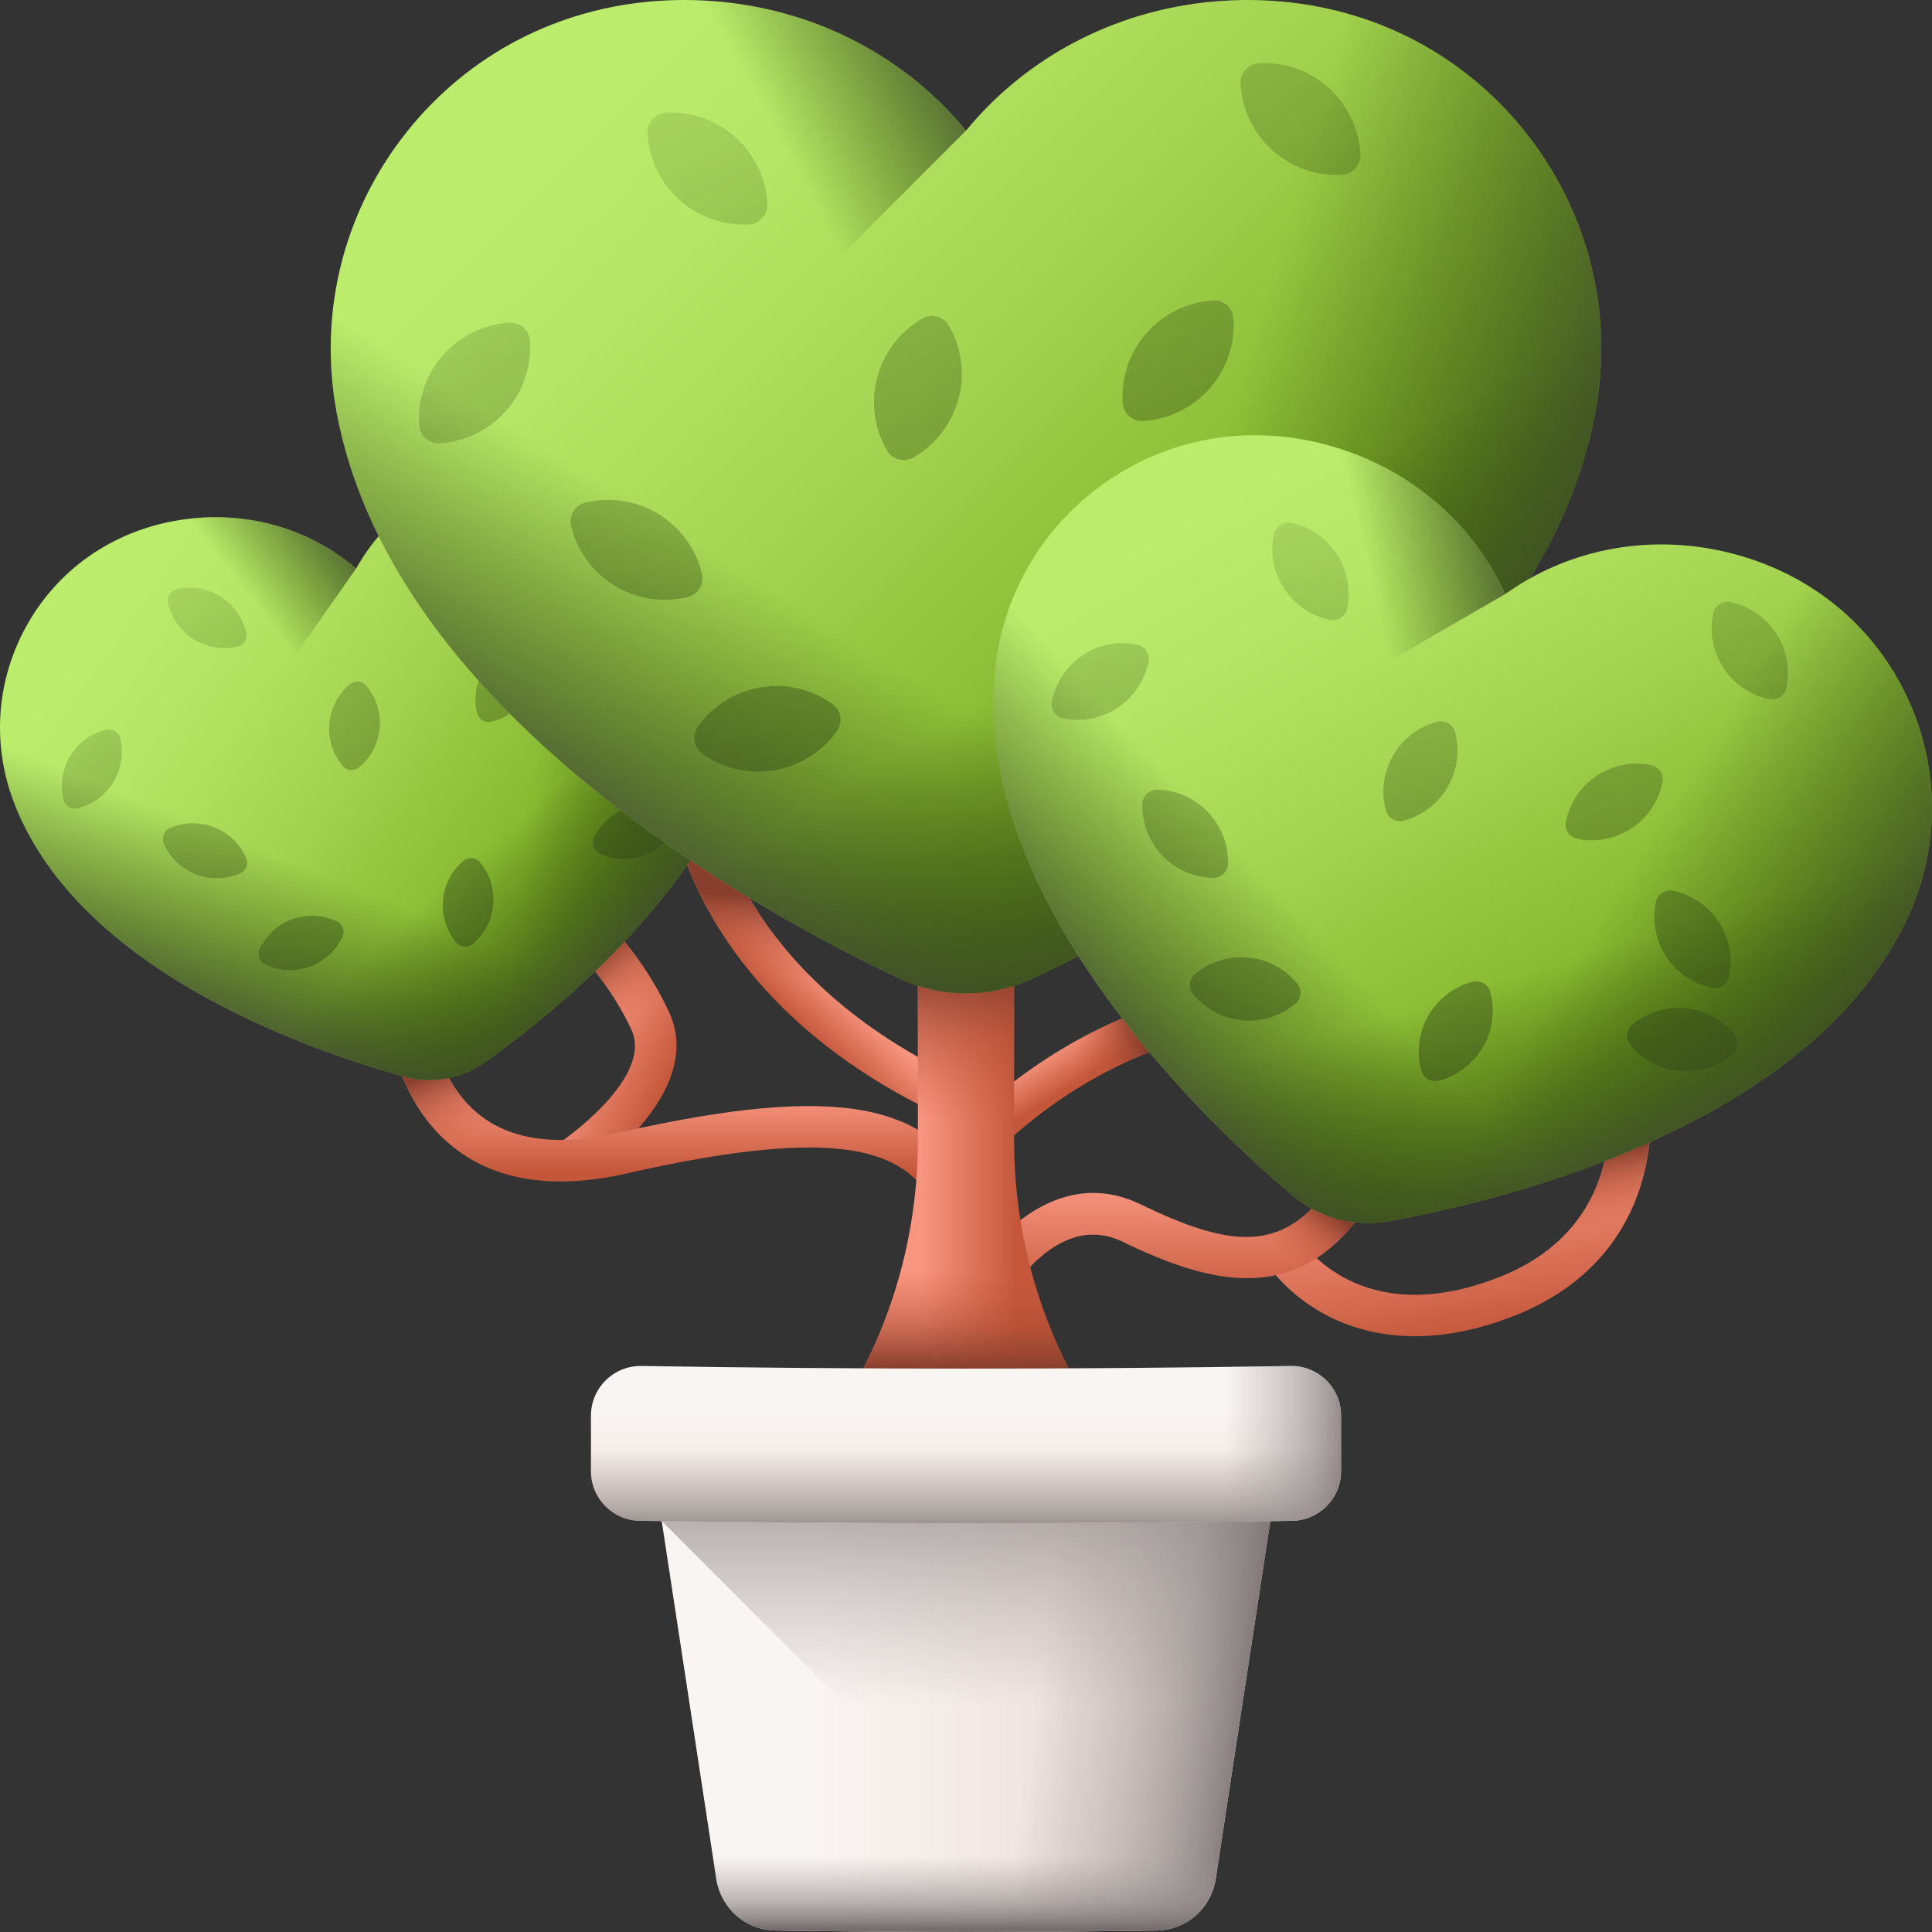 <svg width="64" height="64" viewBox="0 0 64 64" fill="none" xmlns="http://www.w3.org/2000/svg">
<rect x="0" y="0" width="64" height="64" fill="#333333" stroke="none"/>
<g clip-path="url(#clip0_74_1370)">
<path d="M19.276 39.017L18.522 37.867L18.899 38.442L18.521 37.868C18.553 37.847 21.676 35.728 20.913 34.1C19.962 32.068 18.489 30.89 18.474 30.878L19.323 29.797C19.393 29.852 21.062 31.174 22.159 33.517C23.436 36.245 19.447 38.905 19.276 39.017Z" fill="url(#paint0_linear_74_1370)"/>
<path d="M19.276 39.017L18.522 37.867L18.899 38.442L18.521 37.868C18.553 37.847 21.676 35.728 20.913 34.1C19.962 32.068 18.489 30.89 18.474 30.878L19.323 29.797C19.393 29.852 21.062 31.174 22.159 33.517C23.436 36.245 19.447 38.905 19.276 39.017Z" fill="url(#paint1_linear_74_1370)"/>
<path d="M31.016 39.961C30.064 38.376 28.565 37.099 20.767 38.87C18.301 39.431 16.332 39.109 14.913 37.914C12.505 35.886 12.673 32.123 12.681 31.964L14.054 32.035C14.053 32.067 13.918 35.284 15.803 36.866C16.875 37.765 18.442 37.989 20.463 37.53C24.203 36.68 26.803 36.447 28.644 36.796C30.72 37.189 31.632 38.316 32.195 39.254L31.016 39.961Z" fill="url(#paint2_linear_74_1370)"/>
<path d="M19.639 37.681C18.013 37.911 16.724 37.639 15.803 36.866C13.918 35.284 14.053 32.067 14.054 32.035L12.681 31.964C12.673 32.123 12.505 35.886 14.913 37.914C16.108 38.921 17.695 39.305 19.639 39.068V37.681Z" fill="url(#paint3_linear_74_1370)"/>
<path d="M31.074 36.903C23.285 33.223 22.352 27.337 22.316 27.089L23.677 26.89C23.679 26.903 23.894 28.258 24.979 30.005C25.981 31.618 27.954 33.908 31.661 35.659L31.074 36.903Z" fill="url(#paint4_linear_74_1370)"/>
<path d="M31.074 36.903C23.285 33.223 22.352 27.337 22.316 27.089L23.677 26.89C23.679 26.903 23.894 28.258 24.979 30.005C25.981 31.618 27.954 33.908 31.661 35.659L31.074 36.903Z" fill="url(#paint5_linear_74_1370)"/>
<path d="M46.871 44.264C45.615 44.264 44.639 43.935 43.941 43.568C42.601 42.863 41.966 41.864 41.94 41.822L43.106 41.093L42.523 41.457L43.103 41.089C43.183 41.212 45.09 44.076 49.614 42.326C54.137 40.575 53.266 36.135 53.226 35.947L54.571 35.659C54.584 35.718 54.877 37.123 54.48 38.797C54.109 40.364 53.049 42.471 50.11 43.608C48.878 44.085 47.799 44.264 46.871 44.264Z" fill="url(#paint6_linear_74_1370)"/>
<path d="M53.226 35.946C53.266 36.135 54.137 40.575 49.614 42.326C49.49 42.374 49.369 42.417 49.249 42.458V43.901C49.54 43.815 49.827 43.717 50.11 43.608C53.049 42.47 54.109 40.364 54.48 38.797C54.877 37.123 54.584 35.718 54.571 35.659L53.226 35.946Z" fill="url(#paint7_linear_74_1370)"/>
<path d="M33.164 43.287L31.947 42.648C32.752 41.108 35.008 38.551 37.786 39.896C40.665 41.29 42.524 41.596 44.103 39.227L45.248 39.989C43.013 43.344 40.053 42.522 37.187 41.134C34.915 40.034 33.235 43.153 33.164 43.287Z" fill="url(#paint8_linear_74_1370)"/>
<path d="M39.417 40.596V42.034C41.537 42.666 43.591 42.475 45.248 39.989L44.103 39.226C42.845 41.116 41.407 41.303 39.417 40.596Z" fill="url(#paint9_linear_74_1370)"/>
<path d="M33.058 38.117L32.053 37.179C32.161 37.062 34.757 34.312 38.837 33.147L39.215 34.469C35.515 35.525 33.082 38.091 33.058 38.117Z" fill="url(#paint10_linear_74_1370)"/>
<path d="M33.058 38.117L32.053 37.179C32.161 37.062 34.757 34.312 38.837 33.147L39.215 34.469C35.515 35.525 33.082 38.091 33.058 38.117Z" fill="url(#paint11_linear_74_1370)"/>
<path d="M22.59 16.786C21.09 15.54 19.179 14.994 17.21 15.249C17.095 15.264 16.977 15.282 16.863 15.302C15.032 15.625 13.422 16.593 12.327 18.028C12.132 18.284 11.954 18.553 11.796 18.833C11.552 18.624 11.293 18.431 11.022 18.258C9.502 17.284 7.658 16.925 5.827 17.248C5.712 17.268 5.597 17.291 5.483 17.316C3.545 17.751 1.937 18.917 0.953 20.601C-0.109 22.421 -0.293 24.588 0.45 26.548C1.405 29.072 3.583 31.276 6.922 33.098C9.489 34.498 12.092 35.31 13.415 35.67C13.853 35.788 14.323 35.81 14.776 35.73C15.228 35.651 15.662 35.469 16.033 35.209C17.154 34.418 19.322 32.764 21.255 30.571C23.77 27.716 25.063 24.901 25.097 22.202C25.124 20.106 24.211 18.132 22.59 16.786Z" fill="url(#paint12_linear_74_1370)"/>
<path d="M11.022 18.258C9.502 17.284 7.658 16.925 5.827 17.248C5.712 17.268 5.597 17.291 5.483 17.317C3.545 17.751 1.937 18.917 0.953 20.601C-0.109 22.421 -0.293 24.588 0.45 26.548C1.022 28.06 2.033 29.457 3.469 30.726L11.796 18.833C11.552 18.624 11.293 18.431 11.022 18.258Z" fill="url(#paint13_linear_74_1370)"/>
<path d="M17.21 15.249C17.095 15.264 16.977 15.282 16.863 15.302C15.032 15.625 13.422 16.593 12.327 18.028C12.132 18.284 11.954 18.552 11.796 18.833L14.776 35.73C15.228 35.65 15.657 35.472 16.033 35.209C17.153 34.418 19.322 32.764 21.255 30.571C23.77 27.716 25.063 24.901 25.097 22.202C25.124 20.106 24.211 18.132 22.59 16.786C21.09 15.54 19.179 14.994 17.21 15.249Z" fill="url(#paint14_linear_74_1370)"/>
<path d="M0.45 26.548C1.405 29.072 3.583 31.276 6.922 33.098C9.489 34.498 12.092 35.31 13.415 35.67C13.853 35.789 14.323 35.81 14.775 35.73C15.228 35.651 15.662 35.47 16.033 35.209C17.153 34.418 19.322 32.764 21.255 30.571C23.77 27.716 25.063 24.901 25.097 22.202C25.106 21.552 25.023 20.903 24.85 20.275L0.023 24.653C0.075 25.302 0.219 25.94 0.45 26.548Z" fill="url(#paint15_linear_74_1370)"/>
<path d="M25.097 22.202C25.063 24.901 23.77 27.716 21.255 30.571C19.322 32.764 17.153 34.418 16.033 35.209C15.662 35.47 15.228 35.651 14.775 35.73C14.323 35.81 13.853 35.788 13.415 35.67C12.092 35.31 9.489 34.498 6.922 33.098C3.583 31.276 1.405 29.072 0.45 26.548C0.219 25.94 0.075 25.302 0.022 24.653L24.85 20.275C25.023 20.903 25.106 21.551 25.097 22.202Z" fill="url(#paint16_linear_74_1370)"/>
<path d="M3.517 24.172C2.486 24.421 1.852 25.459 2.101 26.489C2.125 26.589 2.188 26.675 2.275 26.728C2.363 26.782 2.468 26.798 2.567 26.774C3.598 26.525 4.232 25.488 3.983 24.457C3.959 24.357 3.896 24.271 3.809 24.218C3.721 24.165 3.616 24.148 3.517 24.172Z" fill="url(#paint17_linear_74_1370)"/>
<path d="M8.154 28.422C7.729 27.451 6.596 27.009 5.625 27.435C5.578 27.455 5.536 27.484 5.501 27.521C5.466 27.558 5.439 27.601 5.42 27.648C5.402 27.695 5.393 27.746 5.394 27.796C5.395 27.847 5.406 27.897 5.426 27.944C5.852 28.915 6.985 29.357 7.956 28.93C8.05 28.889 8.123 28.813 8.16 28.717C8.198 28.622 8.195 28.515 8.154 28.422Z" fill="url(#paint18_linear_74_1370)"/>
<path d="M17.22 21.308C16.189 21.557 15.556 22.594 15.805 23.625C15.829 23.724 15.891 23.81 15.979 23.864C16.066 23.917 16.171 23.933 16.271 23.91C17.302 23.66 17.935 22.623 17.686 21.592C17.662 21.493 17.6 21.407 17.512 21.354C17.425 21.3 17.32 21.284 17.22 21.308Z" fill="url(#paint19_linear_74_1370)"/>
<path d="M11.591 22.665C10.778 23.345 10.67 24.556 11.351 25.369C11.383 25.408 11.423 25.44 11.468 25.464C11.513 25.487 11.562 25.502 11.613 25.506C11.663 25.511 11.714 25.505 11.763 25.49C11.811 25.475 11.856 25.45 11.895 25.418C12.708 24.737 12.816 23.526 12.135 22.713C12.07 22.634 11.975 22.585 11.873 22.576C11.771 22.567 11.67 22.599 11.591 22.665Z" fill="url(#paint20_linear_74_1370)"/>
<path d="M15.355 28.517C14.542 29.197 14.434 30.408 15.114 31.222C15.147 31.261 15.187 31.293 15.232 31.316C15.277 31.34 15.326 31.354 15.377 31.358C15.427 31.363 15.478 31.358 15.526 31.342C15.575 31.327 15.62 31.302 15.659 31.27C16.472 30.59 16.579 29.379 15.899 28.565C15.867 28.526 15.827 28.494 15.782 28.471C15.737 28.447 15.688 28.433 15.637 28.428C15.587 28.424 15.536 28.43 15.487 28.445C15.439 28.46 15.394 28.484 15.355 28.517Z" fill="url(#paint21_linear_74_1370)"/>
<path d="M22.234 26.843C21.276 26.389 20.131 26.797 19.677 27.755C19.633 27.847 19.627 27.953 19.662 28.05C19.696 28.146 19.767 28.225 19.86 28.269C20.818 28.724 21.963 28.316 22.418 27.358C22.462 27.265 22.467 27.159 22.433 27.062C22.398 26.966 22.327 26.887 22.234 26.843Z" fill="url(#paint22_linear_74_1370)"/>
<path d="M11.159 30.524C10.201 30.069 9.056 30.477 8.601 31.435C8.557 31.528 8.552 31.634 8.587 31.731C8.621 31.827 8.692 31.906 8.785 31.95C9.743 32.404 10.888 31.996 11.342 31.038C11.386 30.946 11.392 30.84 11.357 30.743C11.323 30.646 11.252 30.568 11.159 30.524Z" fill="url(#paint23_linear_74_1370)"/>
<path d="M21.176 25.982C21.275 25.959 21.362 25.897 21.416 25.81C21.47 25.723 21.488 25.618 21.465 25.518C21.225 24.485 20.193 23.842 19.16 24.082C19.061 24.105 18.974 24.167 18.92 24.254C18.866 24.341 18.848 24.446 18.871 24.546C19.111 25.578 20.143 26.221 21.176 25.982Z" fill="url(#paint24_linear_74_1370)"/>
<path d="M19.315 18.4C19.415 18.377 19.502 18.315 19.556 18.228C19.61 18.141 19.627 18.036 19.604 17.937C19.365 16.904 18.333 16.261 17.3 16.5C17.2 16.523 17.114 16.585 17.06 16.672C17.005 16.759 16.988 16.864 17.011 16.964C17.251 17.997 18.282 18.64 19.315 18.4Z" fill="url(#paint25_linear_74_1370)"/>
<path d="M7.869 21.419C7.969 21.396 8.056 21.334 8.11 21.247C8.164 21.16 8.181 21.055 8.158 20.956C7.919 19.923 6.887 19.28 5.854 19.519C5.754 19.543 5.668 19.604 5.614 19.691C5.56 19.778 5.542 19.883 5.565 19.983C5.805 21.016 6.837 21.659 7.869 21.419Z" fill="url(#paint26_linear_74_1370)"/>
<path d="M33.594 37.781V29.38H30.406V37.781C30.406 41.416 29.22 44.952 27.029 47.851H36.971C34.78 44.952 33.594 41.416 33.594 37.781Z" fill="url(#paint27_linear_74_1370)"/>
<path d="M30.406 29.38V37.781C30.406 38.314 30.378 38.843 30.327 39.37H33.673C33.621 38.842 33.595 38.312 33.594 37.781V29.38H30.406Z" fill="url(#paint28_linear_74_1370)"/>
<path d="M36.971 47.851H27.029C28.893 45.384 30.036 42.448 30.33 39.37H33.67C33.791 40.641 34.057 41.89 34.461 43.093C35.031 44.792 35.875 46.401 36.971 47.851Z" fill="url(#paint29_linear_74_1370)"/>
<path d="M42.464 47.87L40.456 61.041L40.273 62.243C40.202 62.714 39.965 63.143 39.606 63.456C39.248 63.769 38.79 63.944 38.314 63.951C34.105 64.016 29.895 64.016 25.686 63.951C25.21 63.944 24.752 63.769 24.393 63.456C24.035 63.143 23.799 62.714 23.727 62.243L23.544 61.041L21.536 47.87H42.464Z" fill="url(#paint30_linear_74_1370)"/>
<path d="M35.517 63.983C36.449 63.975 37.382 63.965 38.314 63.951C38.79 63.944 39.248 63.769 39.606 63.456C39.965 63.143 40.202 62.714 40.273 62.243L40.456 61.041L42.464 47.87H21.536L21.919 50.386L35.517 63.983Z" fill="url(#paint31_linear_74_1370)"/>
<path d="M30.73 63.995C33.258 64.004 35.786 63.989 38.314 63.951C38.79 63.944 39.248 63.769 39.606 63.456C39.965 63.143 40.202 62.714 40.273 62.243L40.456 61.041L42.464 47.87H30.73V63.995Z" fill="url(#paint32_linear_74_1370)"/>
<path d="M19.576 46.895V48.734C19.576 49.632 20.297 50.366 21.196 50.379C28.398 50.485 35.602 50.485 42.804 50.379C43.703 50.366 44.424 49.632 44.424 48.734V46.895C44.424 45.975 43.671 45.236 42.751 45.25C35.584 45.366 28.416 45.366 21.249 45.25C20.329 45.235 19.576 45.975 19.576 46.895Z" fill="url(#paint33_linear_74_1370)"/>
<path d="M19.576 46.895V48.734C19.576 49.632 20.297 50.366 21.196 50.379C28.398 50.485 35.602 50.485 42.804 50.379C43.703 50.366 44.424 49.632 44.424 48.734V46.895C44.424 46.823 44.418 46.753 44.409 46.684H19.591C19.581 46.753 19.576 46.824 19.576 46.895Z" fill="url(#paint34_linear_74_1370)"/>
<path d="M42.751 45.25C40.176 45.292 37.601 45.318 35.026 45.329V50.452C37.619 50.441 40.212 50.417 42.804 50.379C43.703 50.366 44.424 49.632 44.424 48.734V46.895C44.424 45.975 43.67 45.236 42.751 45.25Z" fill="url(#paint35_linear_74_1370)"/>
<path d="M22.942 57.097L23.544 61.041L23.727 62.243C23.798 62.714 24.035 63.143 24.393 63.456C24.752 63.769 25.21 63.944 25.686 63.951C29.894 64.016 34.106 64.016 38.314 63.951C38.79 63.944 39.248 63.769 39.606 63.456C39.965 63.143 40.202 62.714 40.273 62.243L40.456 61.041L41.058 57.097H22.942Z" fill="url(#paint36_linear_74_1370)"/>
<path d="M50.297 4.091C48.196 1.613 45.22 0.166 41.916 0.013C41.721 0.004 41.527 -1.90609e-05 41.332 6.18126e-08C38.236 6.18126e-08 35.314 1.122 33.103 3.159C32.709 3.522 32.34 3.912 32 4.327C31.66 3.912 31.291 3.522 30.897 3.159C28.686 1.122 25.764 6.18126e-08 22.668 6.18126e-08C22.475 6.18126e-08 22.277 0.004 22.084 0.013C18.78 0.166 15.804 1.613 13.703 4.091C11.435 6.768 10.508 10.269 11.158 13.699C11.995 18.115 14.93 22.36 19.88 26.314C23.685 29.353 27.72 31.438 29.786 32.411C30.479 32.734 31.235 32.902 32 32.903C32.765 32.902 33.521 32.734 34.214 32.411C36.28 31.438 40.315 29.353 44.12 26.314C49.071 22.36 52.005 18.115 52.842 13.699C53.492 10.269 52.565 6.768 50.297 4.091Z" fill="url(#paint37_linear_74_1370)"/>
<path d="M30.897 3.159C28.686 1.122 25.764 0 22.668 0C22.475 0 22.277 0.004 22.084 0.013C18.78 0.166 15.804 1.613 13.703 4.091C11.435 6.768 10.508 10.269 11.158 13.699C11.659 16.344 12.914 18.927 14.903 21.424L32 4.327C31.66 3.912 31.291 3.522 30.897 3.159Z" fill="url(#paint38_linear_74_1370)"/>
<path d="M41.916 0.013C41.723 0.004 41.525 0 41.332 0C38.236 0 35.314 1.122 33.103 3.159C32.709 3.522 32.341 3.912 32.001 4.326V32.903C32.765 32.902 33.521 32.734 34.214 32.411C36.28 31.438 40.315 29.353 44.12 26.314C49.071 22.36 52.005 18.115 52.842 13.699C53.492 10.269 52.565 6.768 50.297 4.091C48.196 1.613 45.22 0.166 41.916 0.013Z" fill="url(#paint39_linear_74_1370)"/>
<path d="M11.158 13.699C11.995 18.115 14.93 22.36 19.88 26.314C23.685 29.353 27.72 31.438 29.786 32.411C30.47 32.732 31.235 32.903 32 32.903C32.765 32.903 33.53 32.732 34.214 32.411C36.28 31.438 40.315 29.353 44.12 26.314C49.071 22.36 52.005 18.115 52.842 13.699C53.044 12.634 53.096 11.547 52.994 10.467H11.006C10.904 11.547 10.956 12.634 11.158 13.699Z" fill="url(#paint40_linear_74_1370)"/>
<path d="M52.842 13.699C52.005 18.115 49.071 22.36 44.12 26.314C40.315 29.353 36.28 31.438 34.214 32.411C33.53 32.732 32.765 32.903 32 32.903C31.235 32.903 30.47 32.732 29.786 32.411C27.72 31.438 23.685 29.353 19.88 26.314C14.93 22.36 11.995 18.115 11.158 13.699C10.956 12.634 10.904 11.547 11.006 10.467H52.994C53.096 11.547 53.044 12.634 52.842 13.699Z" fill="url(#paint41_linear_74_1370)"/>
<path d="M16.876 10.689C15.113 10.8 13.774 12.318 13.884 14.08C13.889 14.165 13.911 14.247 13.948 14.323C13.986 14.399 14.037 14.467 14.101 14.523C14.164 14.578 14.238 14.621 14.318 14.649C14.398 14.676 14.482 14.687 14.566 14.682C16.329 14.572 17.668 13.054 17.558 11.291C17.553 11.207 17.531 11.124 17.494 11.048C17.457 10.973 17.405 10.905 17.342 10.849C17.278 10.793 17.205 10.75 17.125 10.723C17.045 10.695 16.96 10.684 16.876 10.689Z" fill="url(#paint42_linear_74_1370)"/>
<path d="M23.254 19C22.836 17.285 21.106 16.232 19.39 16.65C19.308 16.67 19.231 16.706 19.163 16.756C19.095 16.806 19.037 16.869 18.993 16.941C18.949 17.013 18.92 17.093 18.907 17.176C18.894 17.26 18.898 17.345 18.918 17.427C19.335 19.143 21.065 20.195 22.781 19.778C22.947 19.737 23.09 19.633 23.178 19.487C23.267 19.341 23.294 19.166 23.254 19Z" fill="url(#paint43_linear_74_1370)"/>
<path d="M40.181 9.954C38.418 10.064 37.079 11.582 37.189 13.345C37.194 13.429 37.216 13.512 37.253 13.588C37.29 13.664 37.342 13.731 37.405 13.787C37.469 13.843 37.542 13.886 37.622 13.913C37.702 13.941 37.787 13.952 37.871 13.947C39.634 13.836 40.973 12.318 40.863 10.556C40.852 10.385 40.774 10.226 40.647 10.114C40.519 10.001 40.351 9.943 40.181 9.954Z" fill="url(#paint44_linear_74_1370)"/>
<path d="M30.556 10.552C29.025 11.432 28.498 13.387 29.379 14.918C29.464 15.066 29.605 15.174 29.769 15.218C29.934 15.262 30.11 15.24 30.257 15.155C31.788 14.274 32.315 12.319 31.434 10.788C31.392 10.715 31.336 10.651 31.269 10.599C31.202 10.548 31.126 10.51 31.044 10.488C30.963 10.466 30.878 10.46 30.794 10.471C30.71 10.482 30.629 10.509 30.556 10.552Z" fill="url(#paint45_linear_74_1370)"/>
<path d="M35.037 21.239C33.506 22.12 32.979 24.075 33.86 25.605C33.945 25.753 34.085 25.861 34.25 25.906C34.415 25.95 34.59 25.927 34.738 25.842C36.269 24.962 36.796 23.006 35.915 21.476C35.83 21.328 35.69 21.22 35.525 21.176C35.36 21.131 35.185 21.154 35.037 21.239Z" fill="url(#paint46_linear_74_1370)"/>
<path d="M46.804 20.483C45.364 19.46 43.368 19.799 42.345 21.238C42.246 21.378 42.207 21.55 42.236 21.718C42.264 21.887 42.358 22.037 42.497 22.135C43.937 23.158 45.933 22.82 46.956 21.38C47.055 21.241 47.094 21.068 47.066 20.9C47.037 20.732 46.943 20.582 46.804 20.483Z" fill="url(#paint47_linear_74_1370)"/>
<path d="M27.574 23.317C26.134 22.294 24.138 22.633 23.115 24.073C23.017 24.212 22.977 24.384 23.006 24.553C23.034 24.721 23.128 24.871 23.267 24.97C24.707 25.992 26.703 25.654 27.726 24.214C27.825 24.075 27.864 23.902 27.836 23.734C27.807 23.566 27.713 23.416 27.574 23.317Z" fill="url(#paint48_linear_74_1370)"/>
<path d="M45.316 18.764C45.487 18.755 45.647 18.679 45.761 18.552C45.875 18.425 45.934 18.258 45.925 18.088C45.83 16.324 44.324 14.971 42.561 15.065C42.39 15.075 42.23 15.151 42.117 15.278C42.002 15.405 41.944 15.572 41.953 15.742C42.047 17.506 43.553 18.859 45.316 18.764Z" fill="url(#paint49_linear_74_1370)"/>
<path d="M44.458 5.791C44.629 5.782 44.788 5.705 44.902 5.579C45.016 5.452 45.075 5.285 45.066 5.114C44.972 3.351 43.466 1.998 41.702 2.092C41.532 2.101 41.372 2.178 41.258 2.304C41.144 2.431 41.085 2.598 41.094 2.769C41.189 4.532 42.695 5.885 44.458 5.791Z" fill="url(#paint50_linear_74_1370)"/>
<path d="M24.812 7.433C24.982 7.424 25.142 7.347 25.256 7.22C25.37 7.093 25.429 6.926 25.42 6.756C25.325 4.993 23.819 3.639 22.056 3.734C21.885 3.743 21.726 3.819 21.612 3.946C21.498 4.073 21.439 4.24 21.448 4.41C21.542 6.174 23.048 7.527 24.812 7.433Z" fill="url(#paint51_linear_74_1370)"/>
<path d="M63.163 23.06C62.122 20.858 60.247 19.231 57.883 18.48C57.744 18.436 57.603 18.395 57.462 18.357C55.219 17.756 52.885 18.002 50.888 19.048C50.532 19.235 50.189 19.446 49.862 19.68C49.696 19.314 49.504 18.959 49.289 18.619C48.083 16.715 46.184 15.335 43.941 14.734C43.8 14.696 43.658 14.661 43.515 14.63C41.092 14.099 38.656 14.57 36.653 15.957C34.49 17.456 33.138 19.813 32.944 22.424C32.693 25.785 33.995 29.43 36.814 33.256C38.98 36.196 41.499 38.49 42.806 39.595C43.24 39.961 43.761 40.233 44.315 40.382C44.869 40.53 45.456 40.554 46.014 40.455C47.7 40.151 51.028 39.424 54.374 37.961C58.728 36.057 61.678 33.552 63.141 30.515C64.279 28.157 64.287 25.44 63.163 23.06Z" fill="url(#paint52_linear_74_1370)"/>
<path d="M49.289 18.619C48.083 16.715 46.184 15.335 43.941 14.734C43.8 14.696 43.658 14.661 43.515 14.63C41.092 14.099 38.656 14.57 36.653 15.957C34.49 17.456 33.138 19.813 32.944 22.424C32.793 24.437 33.201 26.552 34.157 28.747L49.862 19.68C49.696 19.313 49.505 18.959 49.289 18.619Z" fill="url(#paint53_linear_74_1370)"/>
<path d="M57.883 18.48C57.744 18.436 57.603 18.394 57.462 18.357C55.219 17.756 52.885 18.002 50.888 19.048C50.532 19.235 50.189 19.445 49.862 19.679L44.315 40.382C44.87 40.53 45.449 40.555 46.014 40.455C47.7 40.151 51.028 39.424 54.374 37.961C58.728 36.057 61.678 33.552 63.142 30.515C64.279 28.157 64.286 25.44 63.163 23.061C62.122 20.858 60.247 19.231 57.883 18.48Z" fill="url(#paint54_linear_74_1370)"/>
<path d="M32.944 22.424C32.693 25.785 33.995 29.43 36.814 33.256C38.98 36.196 41.499 38.49 42.807 39.595C43.24 39.961 43.761 40.233 44.315 40.382C44.869 40.53 45.456 40.554 46.014 40.455C47.7 40.151 51.028 39.424 54.374 37.961C58.728 36.057 61.678 33.552 63.142 30.515C63.495 29.783 63.743 29.005 63.879 28.203L33.461 20.053C33.178 20.815 33.004 21.613 32.944 22.424Z" fill="url(#paint55_linear_74_1370)"/>
<path d="M63.142 30.515C61.678 33.552 58.728 36.057 54.374 37.961C51.028 39.424 47.7 40.151 46.014 40.455C45.456 40.555 44.869 40.53 44.315 40.382C43.761 40.233 43.24 39.961 42.807 39.596C41.499 38.49 38.98 36.196 36.814 33.256C33.995 29.43 32.693 25.785 32.944 22.424C33.004 21.613 33.178 20.815 33.461 20.053L63.879 28.204C63.743 29.005 63.495 29.783 63.142 30.515Z" fill="url(#paint56_linear_74_1370)"/>
<path d="M37.67 21.353C36.372 21.091 35.107 21.931 34.845 23.229C34.819 23.355 34.845 23.485 34.916 23.592C34.986 23.698 35.097 23.772 35.222 23.798C36.52 24.06 37.785 23.22 38.048 21.922C38.073 21.796 38.047 21.666 37.977 21.559C37.906 21.453 37.796 21.379 37.67 21.353Z" fill="url(#paint57_linear_74_1370)"/>
<path d="M40.677 28.612C40.708 27.288 39.659 26.19 38.335 26.16C38.207 26.157 38.083 26.205 37.99 26.293C37.898 26.381 37.844 26.503 37.841 26.631C37.811 27.955 38.86 29.053 40.184 29.084C40.312 29.086 40.436 29.038 40.528 28.95C40.621 28.862 40.674 28.74 40.677 28.612Z" fill="url(#paint58_linear_74_1370)"/>
<path d="M54.696 25.344C53.398 25.082 52.133 25.922 51.87 27.22C51.845 27.346 51.871 27.476 51.941 27.583C52.012 27.689 52.123 27.763 52.248 27.789C53.546 28.051 54.811 27.211 55.074 25.913C55.099 25.787 55.073 25.657 55.003 25.55C54.932 25.444 54.822 25.37 54.696 25.344Z" fill="url(#paint59_linear_74_1370)"/>
<path d="M47.608 23.909C46.328 24.25 45.566 25.564 45.907 26.844C45.94 26.967 46.021 27.073 46.132 27.137C46.243 27.201 46.374 27.219 46.498 27.186C47.778 26.845 48.539 25.531 48.198 24.251C48.165 24.127 48.084 24.022 47.974 23.958C47.863 23.894 47.731 23.876 47.608 23.909Z" fill="url(#paint60_linear_74_1370)"/>
<path d="M48.779 32.521C47.499 32.862 46.738 34.176 47.079 35.456C47.112 35.58 47.193 35.685 47.303 35.749C47.414 35.814 47.546 35.831 47.669 35.798C48.949 35.457 49.71 34.143 49.369 32.863C49.336 32.74 49.256 32.634 49.145 32.57C49.034 32.506 48.903 32.489 48.779 32.521Z" fill="url(#paint61_linear_74_1370)"/>
<path d="M57.45 34.258C56.606 33.237 55.094 33.095 54.074 33.94C53.975 34.021 53.913 34.139 53.901 34.266C53.889 34.393 53.928 34.52 54.01 34.619C54.854 35.639 56.366 35.782 57.386 34.937C57.485 34.855 57.547 34.738 57.559 34.611C57.571 34.483 57.532 34.356 57.45 34.258Z" fill="url(#paint62_linear_74_1370)"/>
<path d="M42.969 32.578C42.124 31.558 40.613 31.415 39.592 32.26C39.494 32.342 39.432 32.459 39.42 32.586C39.408 32.714 39.447 32.841 39.528 32.939C40.373 33.959 41.885 34.102 42.905 33.257C43.004 33.176 43.066 33.058 43.078 32.931C43.09 32.804 43.051 32.677 42.969 32.578Z" fill="url(#paint63_linear_74_1370)"/>
<path d="M56.707 32.724C56.832 32.75 56.962 32.726 57.07 32.656C57.177 32.587 57.252 32.477 57.278 32.352C57.552 31.056 56.724 29.783 55.428 29.509C55.303 29.483 55.172 29.507 55.065 29.577C54.958 29.647 54.883 29.756 54.856 29.881C54.582 31.177 55.411 32.45 56.707 32.724Z" fill="url(#paint64_linear_74_1370)"/>
<path d="M58.603 23.159C58.728 23.185 58.859 23.161 58.966 23.091C59.073 23.021 59.148 22.912 59.175 22.787C59.449 21.491 58.62 20.218 57.325 19.944C57.199 19.918 57.069 19.942 56.962 20.012C56.854 20.082 56.779 20.191 56.753 20.316C56.479 21.612 57.307 22.885 58.603 23.159Z" fill="url(#paint65_linear_74_1370)"/>
<path d="M44.051 20.535C44.176 20.561 44.307 20.537 44.414 20.467C44.522 20.397 44.597 20.288 44.623 20.162C44.897 18.866 44.069 17.594 42.773 17.32C42.648 17.293 42.517 17.318 42.41 17.387C42.303 17.457 42.228 17.567 42.201 17.692C41.927 18.988 42.755 20.261 44.051 20.535Z" fill="url(#paint66_linear_74_1370)"/>
</g>
<defs>
<linearGradient id="paint0_linear_74_1370" x1="19.403" y1="34.456" x2="22.21" y2="35.793" gradientUnits="userSpaceOnUse">
<stop stop-color="#F89580"/>
<stop offset="1" stop-color="#C4573A"/>
</linearGradient>
<linearGradient id="paint1_linear_74_1370" x1="19.694" y1="34.726" x2="18.179" y2="32.766" gradientUnits="userSpaceOnUse">
<stop stop-color="#C4573A" stop-opacity="0"/>
<stop offset="0.235" stop-color="#BE5539" stop-opacity="0.235"/>
<stop offset="0.539" stop-color="#AE4E35" stop-opacity="0.539"/>
<stop offset="0.879" stop-color="#934330" stop-opacity="0.879"/>
<stop offset="1" stop-color="#883F2E"/>
</linearGradient>
<linearGradient id="paint2_linear_74_1370" x1="22.435" y1="36.296" x2="22.435" y2="38.835" gradientUnits="userSpaceOnUse">
<stop stop-color="#F89580"/>
<stop offset="1" stop-color="#C4573A"/>
</linearGradient>
<linearGradient id="paint3_linear_74_1370" x1="16.721" y1="37.217" x2="15.696" y2="34.9" gradientUnits="userSpaceOnUse">
<stop stop-color="#C4573A" stop-opacity="0"/>
<stop offset="0.235" stop-color="#BE5539" stop-opacity="0.235"/>
<stop offset="0.539" stop-color="#AE4E35" stop-opacity="0.539"/>
<stop offset="0.879" stop-color="#934330" stop-opacity="0.879"/>
<stop offset="1" stop-color="#883F2E"/>
</linearGradient>
<linearGradient id="paint4_linear_74_1370" x1="26.857" y1="31.828" x2="25.609" y2="33.12" gradientUnits="userSpaceOnUse">
<stop stop-color="#F89580"/>
<stop offset="1" stop-color="#C4573A"/>
</linearGradient>
<linearGradient id="paint5_linear_74_1370" x1="26.89" y1="32.558" x2="27.113" y2="29.884" gradientUnits="userSpaceOnUse">
<stop stop-color="#C4573A" stop-opacity="0"/>
<stop offset="0.235" stop-color="#BE5539" stop-opacity="0.235"/>
<stop offset="0.539" stop-color="#AE4E35" stop-opacity="0.539"/>
<stop offset="0.879" stop-color="#934330" stop-opacity="0.879"/>
<stop offset="1" stop-color="#883F2E"/>
</linearGradient>
<linearGradient id="paint6_linear_74_1370" x1="48.26" y1="38.753" x2="49.106" y2="44.278" gradientUnits="userSpaceOnUse">
<stop stop-color="#F89580"/>
<stop offset="1" stop-color="#C4573A"/>
</linearGradient>
<linearGradient id="paint7_linear_74_1370" x1="52.104" y1="40.787" x2="51.658" y2="38.47" gradientUnits="userSpaceOnUse">
<stop stop-color="#C4573A" stop-opacity="0"/>
<stop offset="0.235" stop-color="#BE5539" stop-opacity="0.235"/>
<stop offset="0.539" stop-color="#AE4E35" stop-opacity="0.539"/>
<stop offset="0.879" stop-color="#934330" stop-opacity="0.879"/>
<stop offset="1" stop-color="#883F2E"/>
</linearGradient>
<linearGradient id="paint8_linear_74_1370" x1="38.597" y1="39.227" x2="38.597" y2="43.287" gradientUnits="userSpaceOnUse">
<stop stop-color="#F89580"/>
<stop offset="1" stop-color="#C4573A"/>
</linearGradient>
<linearGradient id="paint9_linear_74_1370" x1="41.766" y1="41.03" x2="43.103" y2="39.337" gradientUnits="userSpaceOnUse">
<stop stop-color="#C4573A" stop-opacity="0"/>
<stop offset="0.235" stop-color="#BE5539" stop-opacity="0.235"/>
<stop offset="0.539" stop-color="#AE4E35" stop-opacity="0.539"/>
<stop offset="0.879" stop-color="#934330" stop-opacity="0.879"/>
<stop offset="1" stop-color="#883F2E"/>
</linearGradient>
<linearGradient id="paint10_linear_74_1370" x1="35.066" y1="34.562" x2="35.824" y2="35.765" gradientUnits="userSpaceOnUse">
<stop stop-color="#F89580"/>
<stop offset="1" stop-color="#C4573A"/>
</linearGradient>
<linearGradient id="paint11_linear_74_1370" x1="35.938" y1="35.63" x2="37.988" y2="34.961" gradientUnits="userSpaceOnUse">
<stop stop-color="#C4573A" stop-opacity="0"/>
<stop offset="0.235" stop-color="#BE5539" stop-opacity="0.235"/>
<stop offset="0.539" stop-color="#AE4E35" stop-opacity="0.539"/>
<stop offset="0.879" stop-color="#934330" stop-opacity="0.879"/>
<stop offset="1" stop-color="#883F2E"/>
</linearGradient>
<linearGradient id="paint12_linear_74_1370" x1="4.963" y1="18.147" x2="20.009" y2="28.674" gradientUnits="userSpaceOnUse">
<stop stop-color="#BBEC6C"/>
<stop offset="0.197" stop-color="#B5E665"/>
<stop offset="0.48" stop-color="#A5D552"/>
<stop offset="0.812" stop-color="#8ABB33"/>
<stop offset="1" stop-color="#78A91F"/>
</linearGradient>
<linearGradient id="paint13_linear_74_1370" x1="8.656" y1="20.261" x2="12.279" y2="17.393" gradientUnits="userSpaceOnUse">
<stop stop-color="#334C0F" stop-opacity="0"/>
<stop offset="0.32" stop-color="#344C12" stop-opacity="0.32"/>
<stop offset="0.565" stop-color="#374A1C" stop-opacity="0.565"/>
<stop offset="0.786" stop-color="#3C482C" stop-opacity="0.786"/>
<stop offset="0.991" stop-color="#444443" stop-opacity="0.991"/>
<stop offset="1" stop-color="#444444"/>
</linearGradient>
<linearGradient id="paint14_linear_74_1370" x1="17.713" y1="25.569" x2="26.361" y2="26.54" gradientUnits="userSpaceOnUse">
<stop stop-color="#334C0F" stop-opacity="0"/>
<stop offset="0.32" stop-color="#344C12" stop-opacity="0.32"/>
<stop offset="0.565" stop-color="#374A1C" stop-opacity="0.565"/>
<stop offset="0.786" stop-color="#3C482C" stop-opacity="0.786"/>
<stop offset="0.991" stop-color="#444443" stop-opacity="0.991"/>
<stop offset="1" stop-color="#444444"/>
</linearGradient>
<linearGradient id="paint15_linear_74_1370" x1="16.307" y1="27.939" x2="20.905" y2="33.049" gradientUnits="userSpaceOnUse">
<stop stop-color="#334C0F" stop-opacity="0"/>
<stop offset="0.32" stop-color="#344C12" stop-opacity="0.32"/>
<stop offset="0.565" stop-color="#374A1C" stop-opacity="0.565"/>
<stop offset="0.786" stop-color="#3C482C" stop-opacity="0.786"/>
<stop offset="0.991" stop-color="#444443" stop-opacity="0.991"/>
<stop offset="1" stop-color="#444444"/>
</linearGradient>
<linearGradient id="paint16_linear_74_1370" x1="10.693" y1="28.953" x2="8.125" y2="35.329" gradientUnits="userSpaceOnUse">
<stop stop-color="#334C0F" stop-opacity="0"/>
<stop offset="0.32" stop-color="#344C12" stop-opacity="0.32"/>
<stop offset="0.565" stop-color="#374A1C" stop-opacity="0.565"/>
<stop offset="0.786" stop-color="#3C482C" stop-opacity="0.786"/>
<stop offset="0.991" stop-color="#444443" stop-opacity="0.991"/>
<stop offset="1" stop-color="#444444"/>
</linearGradient>
<linearGradient id="paint17_linear_74_1370" x1="-1.908" y1="17.794" x2="19.968" y2="51.662" gradientUnits="userSpaceOnUse">
<stop stop-color="#334C0F" stop-opacity="0"/>
<stop offset="0.32" stop-color="#344C12" stop-opacity="0.32"/>
<stop offset="0.565" stop-color="#374A1C" stop-opacity="0.565"/>
<stop offset="0.786" stop-color="#3C482C" stop-opacity="0.786"/>
<stop offset="0.991" stop-color="#444443" stop-opacity="0.991"/>
<stop offset="1" stop-color="#444444"/>
</linearGradient>
<linearGradient id="paint18_linear_74_1370" x1="-0.497" y1="16.882" x2="21.379" y2="50.75" gradientUnits="userSpaceOnUse">
<stop stop-color="#334C0F" stop-opacity="0"/>
<stop offset="0.32" stop-color="#344C12" stop-opacity="0.32"/>
<stop offset="0.565" stop-color="#374A1C" stop-opacity="0.565"/>
<stop offset="0.786" stop-color="#3C482C" stop-opacity="0.786"/>
<stop offset="0.991" stop-color="#444443" stop-opacity="0.991"/>
<stop offset="1" stop-color="#444444"/>
</linearGradient>
<linearGradient id="paint19_linear_74_1370" x1="9.068" y1="10.704" x2="30.944" y2="44.572" gradientUnits="userSpaceOnUse">
<stop stop-color="#334C0F" stop-opacity="0"/>
<stop offset="0.32" stop-color="#344C12" stop-opacity="0.32"/>
<stop offset="0.565" stop-color="#374A1C" stop-opacity="0.565"/>
<stop offset="0.786" stop-color="#3C482C" stop-opacity="0.786"/>
<stop offset="0.991" stop-color="#444443" stop-opacity="0.991"/>
<stop offset="1" stop-color="#444444"/>
</linearGradient>
<linearGradient id="paint20_linear_74_1370" x1="4.885" y1="13.406" x2="26.761" y2="47.274" gradientUnits="userSpaceOnUse">
<stop stop-color="#334C0F" stop-opacity="0"/>
<stop offset="0.32" stop-color="#344C12" stop-opacity="0.32"/>
<stop offset="0.565" stop-color="#374A1C" stop-opacity="0.565"/>
<stop offset="0.786" stop-color="#3C482C" stop-opacity="0.786"/>
<stop offset="0.991" stop-color="#444443" stop-opacity="0.991"/>
<stop offset="1" stop-color="#444444"/>
</linearGradient>
<linearGradient id="paint21_linear_74_1370" x1="4.875" y1="13.412" x2="26.752" y2="47.28" gradientUnits="userSpaceOnUse">
<stop stop-color="#334C0F" stop-opacity="0"/>
<stop offset="0.32" stop-color="#344C12" stop-opacity="0.32"/>
<stop offset="0.565" stop-color="#374A1C" stop-opacity="0.565"/>
<stop offset="0.786" stop-color="#3C482C" stop-opacity="0.786"/>
<stop offset="0.991" stop-color="#444443" stop-opacity="0.991"/>
<stop offset="1" stop-color="#444444"/>
</linearGradient>
<linearGradient id="paint22_linear_74_1370" x1="9.85" y1="10.199" x2="31.726" y2="44.067" gradientUnits="userSpaceOnUse">
<stop stop-color="#334C0F" stop-opacity="0"/>
<stop offset="0.32" stop-color="#344C12" stop-opacity="0.32"/>
<stop offset="0.565" stop-color="#374A1C" stop-opacity="0.565"/>
<stop offset="0.786" stop-color="#3C482C" stop-opacity="0.786"/>
<stop offset="0.991" stop-color="#444443" stop-opacity="0.991"/>
<stop offset="1" stop-color="#444444"/>
</linearGradient>
<linearGradient id="paint23_linear_74_1370" x1="0.357" y1="16.331" x2="22.233" y2="50.199" gradientUnits="userSpaceOnUse">
<stop stop-color="#334C0F" stop-opacity="0"/>
<stop offset="0.32" stop-color="#344C12" stop-opacity="0.32"/>
<stop offset="0.565" stop-color="#374A1C" stop-opacity="0.565"/>
<stop offset="0.786" stop-color="#3C482C" stop-opacity="0.786"/>
<stop offset="0.991" stop-color="#444443" stop-opacity="0.991"/>
<stop offset="1" stop-color="#444444"/>
</linearGradient>
<linearGradient id="paint24_linear_74_1370" x1="10.38" y1="9.857" x2="32.256" y2="43.725" gradientUnits="userSpaceOnUse">
<stop stop-color="#334C0F" stop-opacity="0"/>
<stop offset="0.32" stop-color="#344C12" stop-opacity="0.32"/>
<stop offset="0.565" stop-color="#374A1C" stop-opacity="0.565"/>
<stop offset="0.786" stop-color="#3C482C" stop-opacity="0.786"/>
<stop offset="0.991" stop-color="#444443" stop-opacity="0.991"/>
<stop offset="1" stop-color="#444444"/>
</linearGradient>
<linearGradient id="paint25_linear_74_1370" x1="12.52" y1="8.474" x2="34.397" y2="42.342" gradientUnits="userSpaceOnUse">
<stop stop-color="#334C0F" stop-opacity="0"/>
<stop offset="0.32" stop-color="#344C12" stop-opacity="0.32"/>
<stop offset="0.565" stop-color="#374A1C" stop-opacity="0.565"/>
<stop offset="0.786" stop-color="#3C482C" stop-opacity="0.786"/>
<stop offset="0.991" stop-color="#444443" stop-opacity="0.991"/>
<stop offset="1" stop-color="#444444"/>
</linearGradient>
<linearGradient id="paint26_linear_74_1370" x1="3.067" y1="14.58" x2="24.943" y2="48.448" gradientUnits="userSpaceOnUse">
<stop stop-color="#334C0F" stop-opacity="0"/>
<stop offset="0.32" stop-color="#344C12" stop-opacity="0.32"/>
<stop offset="0.565" stop-color="#374A1C" stop-opacity="0.565"/>
<stop offset="0.786" stop-color="#3C482C" stop-opacity="0.786"/>
<stop offset="0.991" stop-color="#444443" stop-opacity="0.991"/>
<stop offset="1" stop-color="#444444"/>
</linearGradient>
<linearGradient id="paint27_linear_74_1370" x1="30.535" y1="38.615" x2="33.716" y2="38.615" gradientUnits="userSpaceOnUse">
<stop stop-color="#F89580"/>
<stop offset="1" stop-color="#C4573A"/>
</linearGradient>
<linearGradient id="paint28_linear_74_1370" x1="32" y1="37.142" x2="32" y2="32.103" gradientUnits="userSpaceOnUse">
<stop stop-color="#C4573A" stop-opacity="0"/>
<stop offset="0.235" stop-color="#BE5539" stop-opacity="0.235"/>
<stop offset="0.539" stop-color="#AE4E35" stop-opacity="0.539"/>
<stop offset="0.879" stop-color="#934330" stop-opacity="0.879"/>
<stop offset="1" stop-color="#883F2E"/>
</linearGradient>
<linearGradient id="paint29_linear_74_1370" x1="32" y1="42.088" x2="32" y2="45.296" gradientUnits="userSpaceOnUse">
<stop stop-color="#C4573A" stop-opacity="0"/>
<stop offset="0.235" stop-color="#BE5539" stop-opacity="0.235"/>
<stop offset="0.539" stop-color="#AE4E35" stop-opacity="0.539"/>
<stop offset="0.879" stop-color="#934330" stop-opacity="0.879"/>
<stop offset="1" stop-color="#883F2E"/>
</linearGradient>
<linearGradient id="paint30_linear_74_1370" x1="27.079" y1="55.935" x2="35.371" y2="55.935" gradientUnits="userSpaceOnUse">
<stop stop-color="#F9F5F3"/>
<stop offset="1" stop-color="#EFE2DD"/>
</linearGradient>
<linearGradient id="paint31_linear_74_1370" x1="32" y1="56.48" x2="32" y2="46.908" gradientUnits="userSpaceOnUse">
<stop stop-color="#9E9797" stop-opacity="0"/>
<stop offset="0.356" stop-color="#9B9494" stop-opacity="0.356"/>
<stop offset="0.628" stop-color="#928B8B" stop-opacity="0.629"/>
<stop offset="0.872" stop-color="#827A7A" stop-opacity="0.872"/>
<stop offset="1" stop-color="#766E6E"/>
</linearGradient>
<linearGradient id="paint32_linear_74_1370" x1="34.347" y1="55.623" x2="41.757" y2="56.643" gradientUnits="userSpaceOnUse">
<stop stop-color="#9E9797" stop-opacity="0"/>
<stop offset="0.356" stop-color="#9B9494" stop-opacity="0.356"/>
<stop offset="0.628" stop-color="#928B8B" stop-opacity="0.629"/>
<stop offset="0.872" stop-color="#827A7A" stop-opacity="0.872"/>
<stop offset="1" stop-color="#766E6E"/>
</linearGradient>
<linearGradient id="paint33_linear_74_1370" x1="32" y1="46.791" x2="32" y2="49.798" gradientUnits="userSpaceOnUse">
<stop stop-color="#F9F5F3"/>
<stop offset="1" stop-color="#EFE2DD"/>
</linearGradient>
<linearGradient id="paint34_linear_74_1370" x1="32" y1="48.026" x2="32" y2="51.045" gradientUnits="userSpaceOnUse">
<stop stop-color="#9E9797" stop-opacity="0"/>
<stop offset="0.356" stop-color="#9B9494" stop-opacity="0.356"/>
<stop offset="0.628" stop-color="#928B8B" stop-opacity="0.629"/>
<stop offset="0.872" stop-color="#827A7A" stop-opacity="0.872"/>
<stop offset="1" stop-color="#766E6E"/>
</linearGradient>
<linearGradient id="paint35_linear_74_1370" x1="40.556" y1="47.851" x2="45.105" y2="47.851" gradientUnits="userSpaceOnUse">
<stop stop-color="#9E9797" stop-opacity="0"/>
<stop offset="0.356" stop-color="#9B9494" stop-opacity="0.356"/>
<stop offset="0.628" stop-color="#928B8B" stop-opacity="0.629"/>
<stop offset="0.872" stop-color="#827A7A" stop-opacity="0.872"/>
<stop offset="1" stop-color="#766E6E"/>
</linearGradient>
<linearGradient id="paint36_linear_74_1370" x1="32" y1="61.493" x2="32" y2="63.892" gradientUnits="userSpaceOnUse">
<stop stop-color="#9E9797" stop-opacity="0"/>
<stop offset="0.356" stop-color="#9B9494" stop-opacity="0.356"/>
<stop offset="0.628" stop-color="#928B8B" stop-opacity="0.629"/>
<stop offset="0.872" stop-color="#827A7A" stop-opacity="0.872"/>
<stop offset="1" stop-color="#766E6E"/>
</linearGradient>
<linearGradient id="paint37_linear_74_1370" x1="20.981" y1="1.228" x2="42.606" y2="22.854" gradientUnits="userSpaceOnUse">
<stop stop-color="#BBEC6C"/>
<stop offset="0.197" stop-color="#B5E665"/>
<stop offset="0.48" stop-color="#A5D552"/>
<stop offset="0.812" stop-color="#8ABB33"/>
<stop offset="1" stop-color="#78A91F"/>
</linearGradient>
<linearGradient id="paint38_linear_74_1370" x1="26.425" y1="5.765" x2="33.197" y2="2.112" gradientUnits="userSpaceOnUse">
<stop stop-color="#334C0F" stop-opacity="0"/>
<stop offset="0.32" stop-color="#344C12" stop-opacity="0.32"/>
<stop offset="0.565" stop-color="#374A1C" stop-opacity="0.565"/>
<stop offset="0.786" stop-color="#3C482C" stop-opacity="0.786"/>
<stop offset="0.991" stop-color="#444443" stop-opacity="0.991"/>
<stop offset="1" stop-color="#444444"/>
</linearGradient>
<linearGradient id="paint39_linear_74_1370" x1="39.742" y1="17.096" x2="53.643" y2="21.195" gradientUnits="userSpaceOnUse">
<stop stop-color="#334C0F" stop-opacity="0"/>
<stop offset="0.32" stop-color="#344C12" stop-opacity="0.32"/>
<stop offset="0.565" stop-color="#374A1C" stop-opacity="0.565"/>
<stop offset="0.786" stop-color="#3C482C" stop-opacity="0.786"/>
<stop offset="0.991" stop-color="#444443" stop-opacity="0.991"/>
<stop offset="1" stop-color="#444444"/>
</linearGradient>
<linearGradient id="paint40_linear_74_1370" x1="36.748" y1="20.576" x2="42.808" y2="30.289" gradientUnits="userSpaceOnUse">
<stop stop-color="#334C0F" stop-opacity="0"/>
<stop offset="0.32" stop-color="#344C12" stop-opacity="0.32"/>
<stop offset="0.565" stop-color="#374A1C" stop-opacity="0.565"/>
<stop offset="0.786" stop-color="#3C482C" stop-opacity="0.786"/>
<stop offset="0.991" stop-color="#444443" stop-opacity="0.991"/>
<stop offset="1" stop-color="#444444"/>
</linearGradient>
<linearGradient id="paint41_linear_74_1370" x1="27.252" y1="20.576" x2="21.192" y2="30.289" gradientUnits="userSpaceOnUse">
<stop stop-color="#334C0F" stop-opacity="0"/>
<stop offset="0.32" stop-color="#344C12" stop-opacity="0.32"/>
<stop offset="0.565" stop-color="#374A1C" stop-opacity="0.565"/>
<stop offset="0.786" stop-color="#3C482C" stop-opacity="0.786"/>
<stop offset="0.991" stop-color="#444443" stop-opacity="0.991"/>
<stop offset="1" stop-color="#444444"/>
</linearGradient>
<linearGradient id="paint42_linear_74_1370" x1="9.813" y1="-1.342" x2="35.878" y2="60.544" gradientUnits="userSpaceOnUse">
<stop stop-color="#334C0F" stop-opacity="0"/>
<stop offset="0.32" stop-color="#344C12" stop-opacity="0.32"/>
<stop offset="0.565" stop-color="#374A1C" stop-opacity="0.565"/>
<stop offset="0.786" stop-color="#3C482C" stop-opacity="0.786"/>
<stop offset="0.991" stop-color="#444443" stop-opacity="0.991"/>
<stop offset="1" stop-color="#444444"/>
</linearGradient>
<linearGradient id="paint43_linear_74_1370" x1="12.392" y1="-2.428" x2="38.456" y2="59.458" gradientUnits="userSpaceOnUse">
<stop stop-color="#334C0F" stop-opacity="0"/>
<stop offset="0.32" stop-color="#344C12" stop-opacity="0.32"/>
<stop offset="0.565" stop-color="#374A1C" stop-opacity="0.565"/>
<stop offset="0.786" stop-color="#3C482C" stop-opacity="0.786"/>
<stop offset="0.991" stop-color="#444443" stop-opacity="0.991"/>
<stop offset="1" stop-color="#444444"/>
</linearGradient>
<linearGradient id="paint44_linear_74_1370" x1="29.87" y1="-9.789" x2="55.934" y2="52.097" gradientUnits="userSpaceOnUse">
<stop stop-color="#334C0F" stop-opacity="0"/>
<stop offset="0.32" stop-color="#344C12" stop-opacity="0.32"/>
<stop offset="0.565" stop-color="#374A1C" stop-opacity="0.565"/>
<stop offset="0.786" stop-color="#3C482C" stop-opacity="0.786"/>
<stop offset="0.991" stop-color="#444443" stop-opacity="0.991"/>
<stop offset="1" stop-color="#444444"/>
</linearGradient>
<linearGradient id="paint45_linear_74_1370" x1="22.227" y1="-6.57" x2="48.291" y2="55.316" gradientUnits="userSpaceOnUse">
<stop stop-color="#334C0F" stop-opacity="0"/>
<stop offset="0.32" stop-color="#344C12" stop-opacity="0.32"/>
<stop offset="0.565" stop-color="#374A1C" stop-opacity="0.565"/>
<stop offset="0.786" stop-color="#3C482C" stop-opacity="0.786"/>
<stop offset="0.991" stop-color="#444443" stop-opacity="0.991"/>
<stop offset="1" stop-color="#444444"/>
</linearGradient>
<linearGradient id="paint46_linear_74_1370" x1="22.209" y1="-6.562" x2="48.273" y2="55.324" gradientUnits="userSpaceOnUse">
<stop stop-color="#334C0F" stop-opacity="0"/>
<stop offset="0.32" stop-color="#344C12" stop-opacity="0.32"/>
<stop offset="0.565" stop-color="#374A1C" stop-opacity="0.565"/>
<stop offset="0.786" stop-color="#3C482C" stop-opacity="0.786"/>
<stop offset="0.991" stop-color="#444443" stop-opacity="0.991"/>
<stop offset="1" stop-color="#444444"/>
</linearGradient>
<linearGradient id="paint47_linear_74_1370" x1="31.299" y1="-10.391" x2="57.364" y2="51.495" gradientUnits="userSpaceOnUse">
<stop stop-color="#334C0F" stop-opacity="0"/>
<stop offset="0.32" stop-color="#344C12" stop-opacity="0.32"/>
<stop offset="0.565" stop-color="#374A1C" stop-opacity="0.565"/>
<stop offset="0.786" stop-color="#3C482C" stop-opacity="0.786"/>
<stop offset="0.991" stop-color="#444443" stop-opacity="0.991"/>
<stop offset="1" stop-color="#444444"/>
</linearGradient>
<linearGradient id="paint48_linear_74_1370" x1="13.953" y1="-3.085" x2="40.017" y2="58.801" gradientUnits="userSpaceOnUse">
<stop stop-color="#334C0F" stop-opacity="0"/>
<stop offset="0.32" stop-color="#344C12" stop-opacity="0.32"/>
<stop offset="0.565" stop-color="#374A1C" stop-opacity="0.565"/>
<stop offset="0.786" stop-color="#3C482C" stop-opacity="0.786"/>
<stop offset="0.991" stop-color="#444443" stop-opacity="0.991"/>
<stop offset="1" stop-color="#444444"/>
</linearGradient>
<linearGradient id="paint49_linear_74_1370" x1="32.267" y1="-10.799" x2="58.331" y2="51.088" gradientUnits="userSpaceOnUse">
<stop stop-color="#334C0F" stop-opacity="0"/>
<stop offset="0.32" stop-color="#344C12" stop-opacity="0.32"/>
<stop offset="0.565" stop-color="#374A1C" stop-opacity="0.565"/>
<stop offset="0.786" stop-color="#3C482C" stop-opacity="0.786"/>
<stop offset="0.991" stop-color="#444443" stop-opacity="0.991"/>
<stop offset="1" stop-color="#444444"/>
</linearGradient>
<linearGradient id="paint50_linear_74_1370" x1="36.178" y1="-12.446" x2="62.243" y2="49.44" gradientUnits="userSpaceOnUse">
<stop stop-color="#334C0F" stop-opacity="0"/>
<stop offset="0.32" stop-color="#344C12" stop-opacity="0.32"/>
<stop offset="0.565" stop-color="#374A1C" stop-opacity="0.565"/>
<stop offset="0.786" stop-color="#3C482C" stop-opacity="0.786"/>
<stop offset="0.991" stop-color="#444443" stop-opacity="0.991"/>
<stop offset="1" stop-color="#444444"/>
</linearGradient>
<linearGradient id="paint51_linear_74_1370" x1="18.904" y1="-5.171" x2="44.969" y2="56.715" gradientUnits="userSpaceOnUse">
<stop stop-color="#334C0F" stop-opacity="0"/>
<stop offset="0.32" stop-color="#344C12" stop-opacity="0.32"/>
<stop offset="0.565" stop-color="#374A1C" stop-opacity="0.565"/>
<stop offset="0.786" stop-color="#3C482C" stop-opacity="0.786"/>
<stop offset="0.991" stop-color="#444443" stop-opacity="0.991"/>
<stop offset="1" stop-color="#444444"/>
</linearGradient>
<linearGradient id="paint52_linear_74_1370" x1="42.474" y1="15.309" x2="53.95" y2="35.169" gradientUnits="userSpaceOnUse">
<stop stop-color="#BBEC6C"/>
<stop offset="0.197" stop-color="#B5E665"/>
<stop offset="0.48" stop-color="#A5D552"/>
<stop offset="0.812" stop-color="#8ABB33"/>
<stop offset="1" stop-color="#78A91F"/>
</linearGradient>
<linearGradient id="paint53_linear_74_1370" x1="45.539" y1="19.651" x2="51.154" y2="18.317" gradientUnits="userSpaceOnUse">
<stop stop-color="#334C0F" stop-opacity="0"/>
<stop offset="0.32" stop-color="#344C12" stop-opacity="0.32"/>
<stop offset="0.565" stop-color="#374A1C" stop-opacity="0.565"/>
<stop offset="0.786" stop-color="#3C482C" stop-opacity="0.786"/>
<stop offset="0.991" stop-color="#444443" stop-opacity="0.991"/>
<stop offset="1" stop-color="#444444"/>
</linearGradient>
<linearGradient id="paint54_linear_74_1370" x1="52.991" y1="30.442" x2="62.268" y2="36.107" gradientUnits="userSpaceOnUse">
<stop stop-color="#334C0F" stop-opacity="0"/>
<stop offset="0.32" stop-color="#344C12" stop-opacity="0.32"/>
<stop offset="0.565" stop-color="#374A1C" stop-opacity="0.565"/>
<stop offset="0.786" stop-color="#3C482C" stop-opacity="0.786"/>
<stop offset="0.991" stop-color="#444443" stop-opacity="0.991"/>
<stop offset="1" stop-color="#444444"/>
</linearGradient>
<linearGradient id="paint55_linear_74_1370" x1="50.147" y1="32.384" x2="52.655" y2="40.596" gradientUnits="userSpaceOnUse">
<stop stop-color="#334C0F" stop-opacity="0"/>
<stop offset="0.32" stop-color="#344C12" stop-opacity="0.32"/>
<stop offset="0.565" stop-color="#374A1C" stop-opacity="0.565"/>
<stop offset="0.786" stop-color="#3C482C" stop-opacity="0.786"/>
<stop offset="0.991" stop-color="#444443" stop-opacity="0.991"/>
<stop offset="1" stop-color="#444444"/>
</linearGradient>
<linearGradient id="paint56_linear_74_1370" x1="43.218" y1="30.521" x2="36.943" y2="36.381" gradientUnits="userSpaceOnUse">
<stop stop-color="#334C0F" stop-opacity="0"/>
<stop offset="0.32" stop-color="#344C12" stop-opacity="0.32"/>
<stop offset="0.565" stop-color="#374A1C" stop-opacity="0.565"/>
<stop offset="0.786" stop-color="#3C482C" stop-opacity="0.786"/>
<stop offset="0.991" stop-color="#444443" stop-opacity="0.991"/>
<stop offset="1" stop-color="#444444"/>
</linearGradient>
<linearGradient id="paint57_linear_74_1370" x1="34.882" y1="11.282" x2="41.768" y2="61.172" gradientUnits="userSpaceOnUse">
<stop stop-color="#334C0F" stop-opacity="0"/>
<stop offset="0.32" stop-color="#344C12" stop-opacity="0.32"/>
<stop offset="0.565" stop-color="#374A1C" stop-opacity="0.565"/>
<stop offset="0.786" stop-color="#3C482C" stop-opacity="0.786"/>
<stop offset="0.991" stop-color="#444443" stop-opacity="0.991"/>
<stop offset="1" stop-color="#444444"/>
</linearGradient>
<linearGradient id="paint58_linear_74_1370" x1="36.96" y1="10.995" x2="43.847" y2="60.885" gradientUnits="userSpaceOnUse">
<stop stop-color="#334C0F" stop-opacity="0"/>
<stop offset="0.32" stop-color="#344C12" stop-opacity="0.32"/>
<stop offset="0.565" stop-color="#374A1C" stop-opacity="0.565"/>
<stop offset="0.786" stop-color="#3C482C" stop-opacity="0.786"/>
<stop offset="0.991" stop-color="#444443" stop-opacity="0.991"/>
<stop offset="1" stop-color="#444444"/>
</linearGradient>
<linearGradient id="paint59_linear_74_1370" x1="51.051" y1="9.05" x2="57.937" y2="58.94" gradientUnits="userSpaceOnUse">
<stop stop-color="#334C0F" stop-opacity="0"/>
<stop offset="0.32" stop-color="#344C12" stop-opacity="0.32"/>
<stop offset="0.565" stop-color="#374A1C" stop-opacity="0.565"/>
<stop offset="0.786" stop-color="#3C482C" stop-opacity="0.786"/>
<stop offset="0.991" stop-color="#444443" stop-opacity="0.991"/>
<stop offset="1" stop-color="#444444"/>
</linearGradient>
<linearGradient id="paint60_linear_74_1370" x1="44.889" y1="9.9" x2="51.775" y2="59.791" gradientUnits="userSpaceOnUse">
<stop stop-color="#334C0F" stop-opacity="0"/>
<stop offset="0.32" stop-color="#344C12" stop-opacity="0.32"/>
<stop offset="0.565" stop-color="#374A1C" stop-opacity="0.565"/>
<stop offset="0.786" stop-color="#3C482C" stop-opacity="0.786"/>
<stop offset="0.991" stop-color="#444443" stop-opacity="0.991"/>
<stop offset="1" stop-color="#444444"/>
</linearGradient>
<linearGradient id="paint61_linear_74_1370" x1="44.874" y1="9.902" x2="51.761" y2="59.793" gradientUnits="userSpaceOnUse">
<stop stop-color="#334C0F" stop-opacity="0"/>
<stop offset="0.32" stop-color="#344C12" stop-opacity="0.32"/>
<stop offset="0.565" stop-color="#374A1C" stop-opacity="0.565"/>
<stop offset="0.786" stop-color="#3C482C" stop-opacity="0.786"/>
<stop offset="0.991" stop-color="#444443" stop-opacity="0.991"/>
<stop offset="1" stop-color="#444444"/>
</linearGradient>
<linearGradient id="paint62_linear_74_1370" x1="52.203" y1="8.891" x2="59.09" y2="58.781" gradientUnits="userSpaceOnUse">
<stop stop-color="#334C0F" stop-opacity="0"/>
<stop offset="0.32" stop-color="#344C12" stop-opacity="0.32"/>
<stop offset="0.565" stop-color="#374A1C" stop-opacity="0.565"/>
<stop offset="0.786" stop-color="#3C482C" stop-opacity="0.786"/>
<stop offset="0.991" stop-color="#444443" stop-opacity="0.991"/>
<stop offset="1" stop-color="#444444"/>
</linearGradient>
<linearGradient id="paint63_linear_74_1370" x1="38.219" y1="10.821" x2="45.105" y2="60.712" gradientUnits="userSpaceOnUse">
<stop stop-color="#334C0F" stop-opacity="0"/>
<stop offset="0.32" stop-color="#344C12" stop-opacity="0.32"/>
<stop offset="0.565" stop-color="#374A1C" stop-opacity="0.565"/>
<stop offset="0.786" stop-color="#3C482C" stop-opacity="0.786"/>
<stop offset="0.991" stop-color="#444443" stop-opacity="0.991"/>
<stop offset="1" stop-color="#444444"/>
</linearGradient>
<linearGradient id="paint64_linear_74_1370" x1="52.983" y1="8.783" x2="59.869" y2="58.674" gradientUnits="userSpaceOnUse">
<stop stop-color="#334C0F" stop-opacity="0"/>
<stop offset="0.32" stop-color="#344C12" stop-opacity="0.32"/>
<stop offset="0.565" stop-color="#374A1C" stop-opacity="0.565"/>
<stop offset="0.786" stop-color="#3C482C" stop-opacity="0.786"/>
<stop offset="0.991" stop-color="#444443" stop-opacity="0.991"/>
<stop offset="1" stop-color="#444444"/>
</linearGradient>
<linearGradient id="paint65_linear_74_1370" x1="56.136" y1="8.348" x2="63.023" y2="58.238" gradientUnits="userSpaceOnUse">
<stop stop-color="#334C0F" stop-opacity="0"/>
<stop offset="0.32" stop-color="#344C12" stop-opacity="0.32"/>
<stop offset="0.565" stop-color="#374A1C" stop-opacity="0.565"/>
<stop offset="0.786" stop-color="#3C482C" stop-opacity="0.786"/>
<stop offset="0.991" stop-color="#444443" stop-opacity="0.991"/>
<stop offset="1" stop-color="#444444"/>
</linearGradient>
<linearGradient id="paint66_linear_74_1370" x1="42.211" y1="10.27" x2="49.097" y2="60.161" gradientUnits="userSpaceOnUse">
<stop stop-color="#334C0F" stop-opacity="0"/>
<stop offset="0.32" stop-color="#344C12" stop-opacity="0.32"/>
<stop offset="0.565" stop-color="#374A1C" stop-opacity="0.565"/>
<stop offset="0.786" stop-color="#3C482C" stop-opacity="0.786"/>
<stop offset="0.991" stop-color="#444443" stop-opacity="0.991"/>
<stop offset="1" stop-color="#444444"/>
</linearGradient>
<clipPath id="clip0_74_1370">
<rect width="64" height="64" fill="white"/>
</clipPath>
</defs>
</svg>
